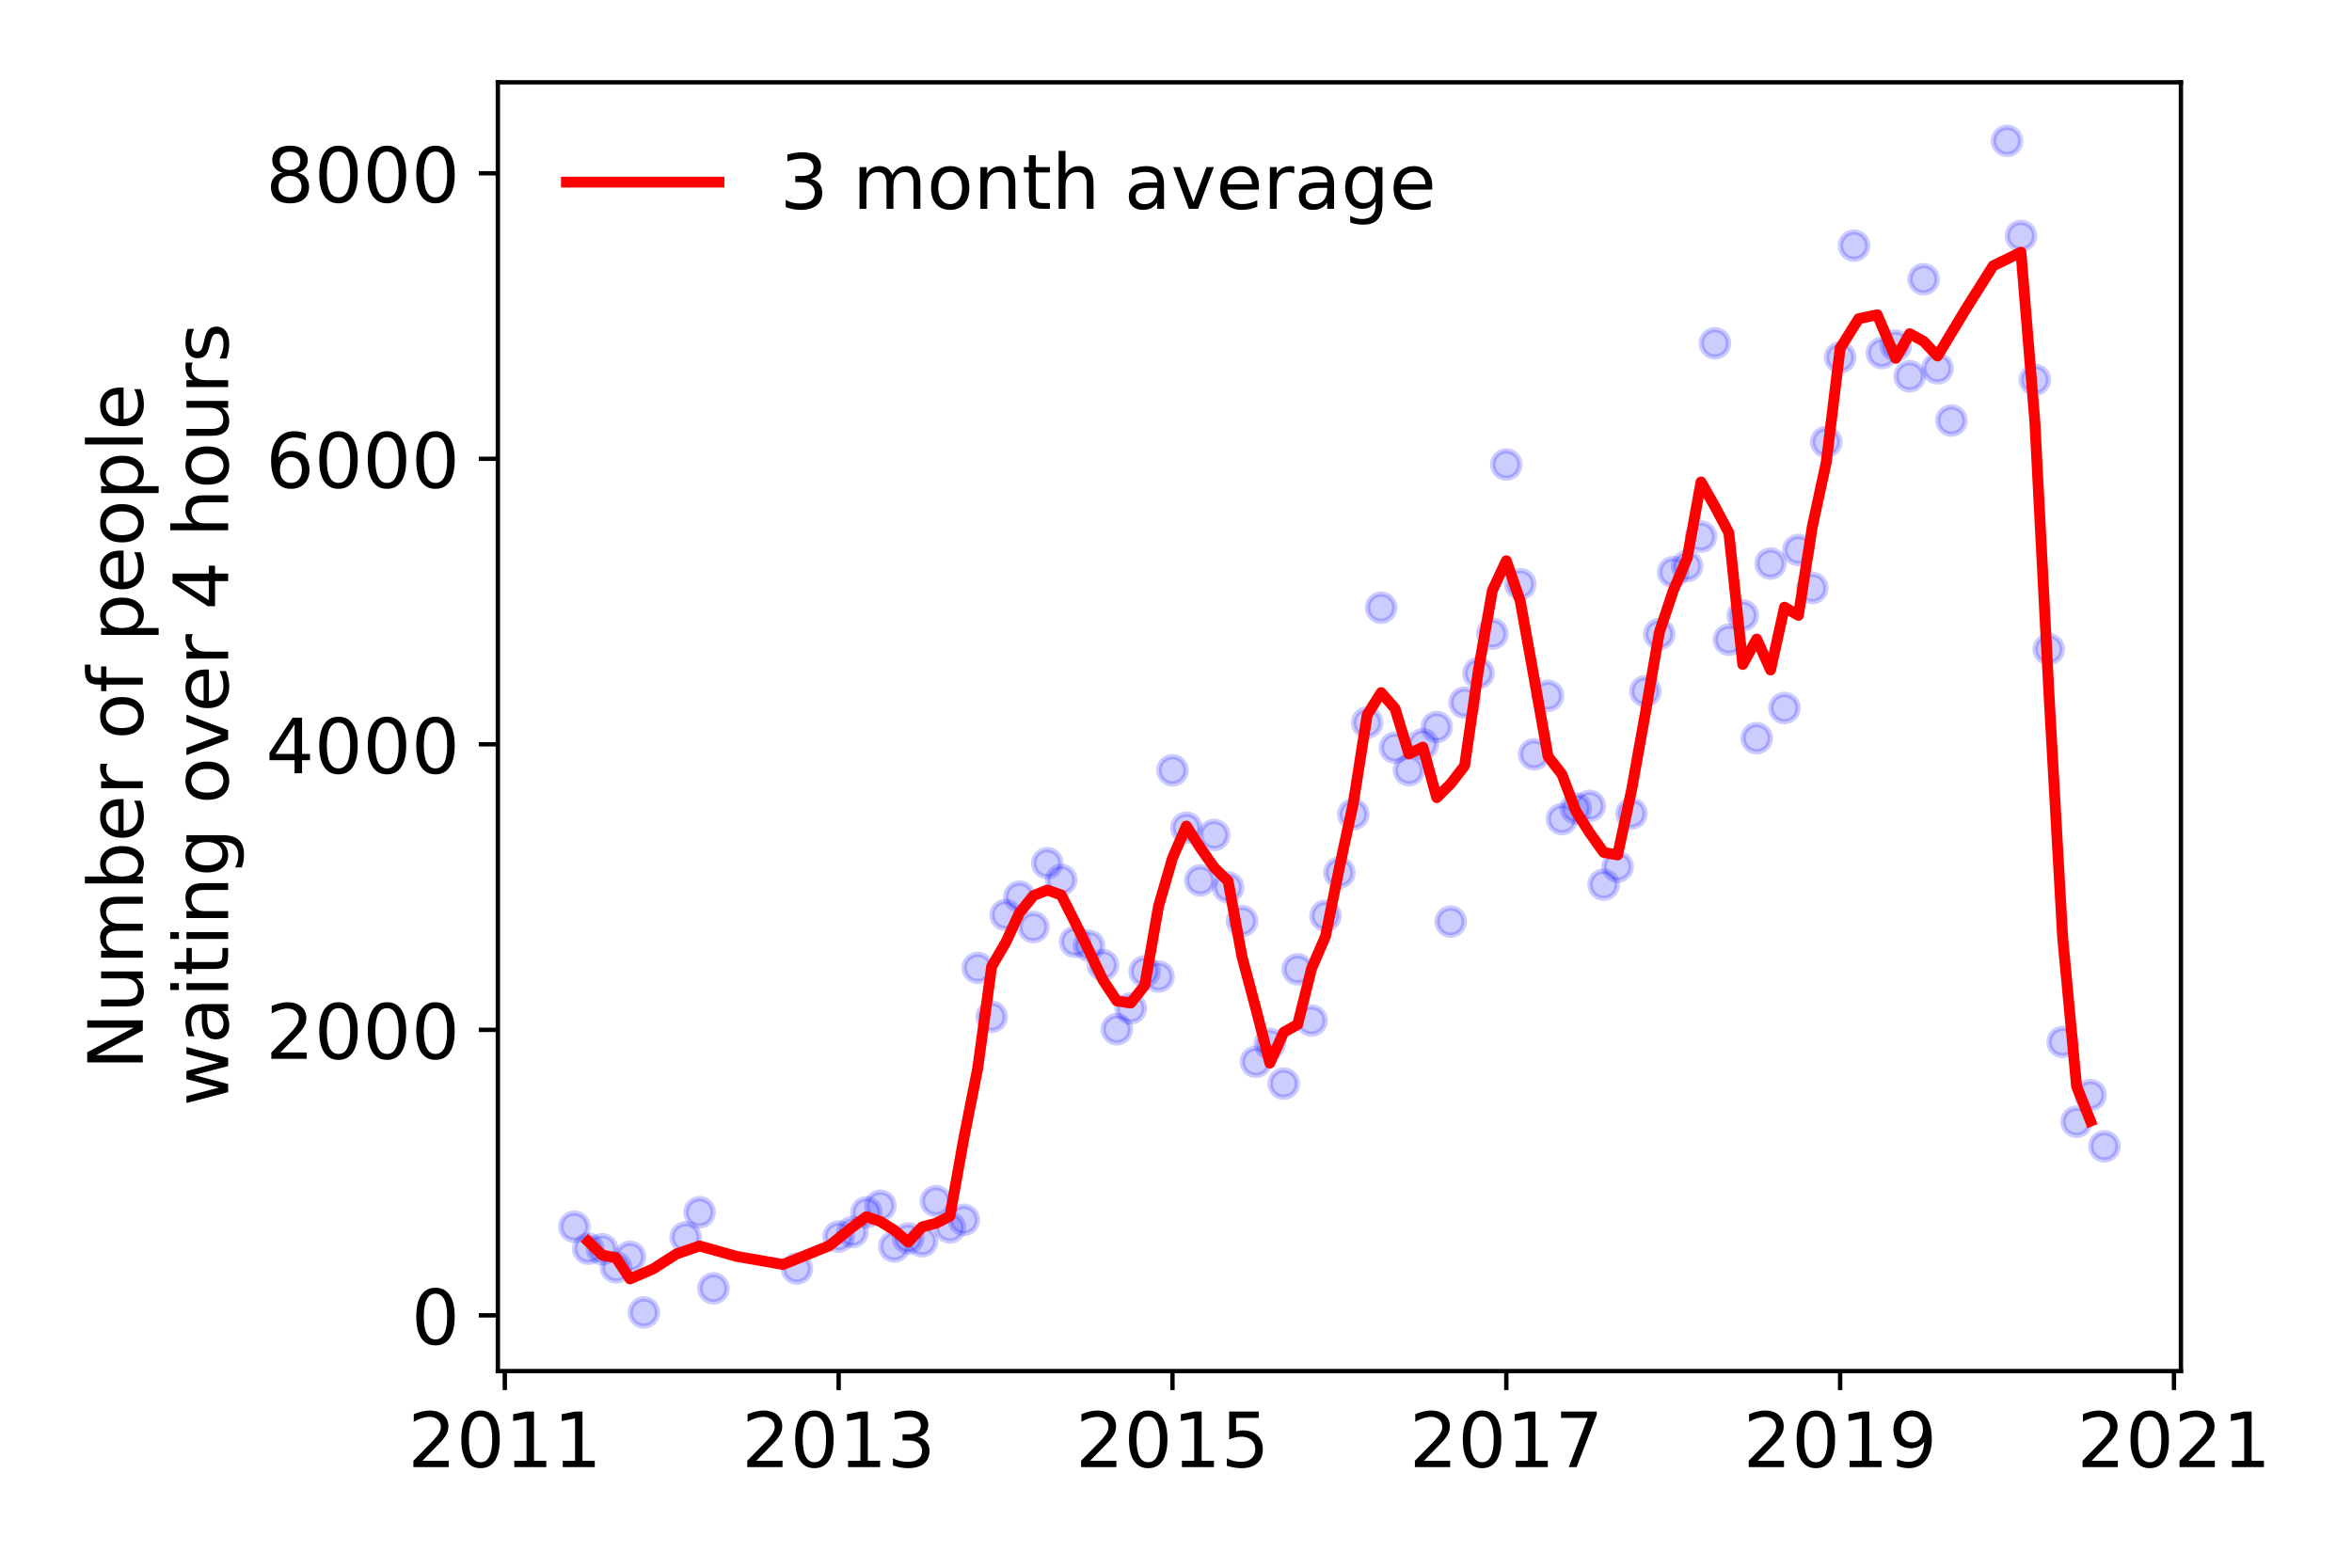 <?xml version="1.0" encoding="utf-8" standalone="no"?>
<!DOCTYPE svg PUBLIC "-//W3C//DTD SVG 1.1//EN"
  "http://www.w3.org/Graphics/SVG/1.1/DTD/svg11.dtd">
<!-- Created with matplotlib (https://matplotlib.org/) -->
<svg height="288pt" version="1.1" viewBox="0 0 432 288" width="432pt" xmlns="http://www.w3.org/2000/svg" xmlns:xlink="http://www.w3.org/1999/xlink">
 <defs>
  <style type="text/css">
*{stroke-linecap:butt;stroke-linejoin:round;}
  </style>
 </defs>
 <g id="figure_1">
  <g id="patch_1">
   <path d="M 0 288 
L 432 288 
L 432 0 
L 0 0 
z
" style="fill:#ffffff;"/>
  </g>
  <g id="axes_1">
   <g id="patch_2">
    <path d="M 91.445 251.88 
L 400.576 251.88 
L 400.576 15.12 
L 91.445 15.12 
z
" style="fill:#ffffff;"/>
   </g>
   <g id="matplotlib.axis_1">
    <g id="xtick_1">
     <g id="line2d_1">
      <defs>
       <path d="M 0 0 
L 0 3.5 
" id="me40cc1a66a" style="stroke:#000000;stroke-width:0.8;"/>
      </defs>
      <g>
       <use style="stroke:#000000;stroke-width:0.8;" x="92.722" xlink:href="#me40cc1a66a" y="251.88"/>
      </g>
     </g>
     <g id="text_1">
      <!-- 2011 -->
      <defs>
       <path d="M 19.188 8.297 
L 53.609 8.297 
L 53.609 0 
L 7.328 0 
L 7.328 8.297 
Q 12.938 14.109 22.625 23.891 
Q 32.328 33.688 34.812 36.531 
Q 39.547 41.844 41.422 45.531 
Q 43.312 49.219 43.312 52.781 
Q 43.312 58.594 39.234 62.25 
Q 35.156 65.922 28.609 65.922 
Q 23.969 65.922 18.812 64.312 
Q 13.672 62.703 7.812 59.422 
L 7.812 69.391 
Q 13.766 71.781 18.938 73 
Q 24.125 74.219 28.422 74.219 
Q 39.75 74.219 46.484 68.547 
Q 53.219 62.891 53.219 53.422 
Q 53.219 48.922 51.531 44.891 
Q 49.859 40.875 45.406 35.406 
Q 44.188 33.984 37.641 27.219 
Q 31.109 20.453 19.188 8.297 
z
" id="DejaVuSans-50"/>
       <path d="M 31.781 66.406 
Q 24.172 66.406 20.328 58.906 
Q 16.5 51.422 16.5 36.375 
Q 16.5 21.391 20.328 13.891 
Q 24.172 6.391 31.781 6.391 
Q 39.453 6.391 43.281 13.891 
Q 47.125 21.391 47.125 36.375 
Q 47.125 51.422 43.281 58.906 
Q 39.453 66.406 31.781 66.406 
z
M 31.781 74.219 
Q 44.047 74.219 50.516 64.516 
Q 56.984 54.828 56.984 36.375 
Q 56.984 17.969 50.516 8.266 
Q 44.047 -1.422 31.781 -1.422 
Q 19.531 -1.422 13.062 8.266 
Q 6.594 17.969 6.594 36.375 
Q 6.594 54.828 13.062 64.516 
Q 19.531 74.219 31.781 74.219 
z
" id="DejaVuSans-48"/>
       <path d="M 12.406 8.297 
L 28.516 8.297 
L 28.516 63.922 
L 10.984 60.406 
L 10.984 69.391 
L 28.422 72.906 
L 38.281 72.906 
L 38.281 8.297 
L 54.391 8.297 
L 54.391 0 
L 12.406 0 
z
" id="DejaVuSans-49"/>
      </defs>
      <g transform="translate(74.907 269.518)scale(0.14 -0.14)">
       <use xlink:href="#DejaVuSans-50"/>
       <use x="63.623" xlink:href="#DejaVuSans-48"/>
       <use x="127.246" xlink:href="#DejaVuSans-49"/>
       <use x="190.869" xlink:href="#DejaVuSans-49"/>
      </g>
     </g>
    </g>
    <g id="xtick_2">
     <g id="line2d_2">
      <g>
       <use style="stroke:#000000;stroke-width:0.8;" x="154.038" xlink:href="#me40cc1a66a" y="251.88"/>
      </g>
     </g>
     <g id="text_2">
      <!-- 2013 -->
      <defs>
       <path d="M 40.578 39.312 
Q 47.656 37.797 51.625 33 
Q 55.609 28.219 55.609 21.188 
Q 55.609 10.406 48.188 4.484 
Q 40.766 -1.422 27.094 -1.422 
Q 22.516 -1.422 17.656 -0.516 
Q 12.797 0.391 7.625 2.203 
L 7.625 11.719 
Q 11.719 9.328 16.594 8.109 
Q 21.484 6.891 26.812 6.891 
Q 36.078 6.891 40.938 10.547 
Q 45.797 14.203 45.797 21.188 
Q 45.797 27.641 41.281 31.266 
Q 36.766 34.906 28.719 34.906 
L 20.219 34.906 
L 20.219 43.016 
L 29.109 43.016 
Q 36.375 43.016 40.234 45.922 
Q 44.094 48.828 44.094 54.297 
Q 44.094 59.906 40.109 62.906 
Q 36.141 65.922 28.719 65.922 
Q 24.656 65.922 20.016 65.031 
Q 15.375 64.156 9.812 62.312 
L 9.812 71.094 
Q 15.438 72.656 20.344 73.438 
Q 25.25 74.219 29.594 74.219 
Q 40.828 74.219 47.359 69.109 
Q 53.906 64.016 53.906 55.328 
Q 53.906 49.266 50.438 45.094 
Q 46.969 40.922 40.578 39.312 
z
" id="DejaVuSans-51"/>
      </defs>
      <g transform="translate(136.223 269.518)scale(0.14 -0.14)">
       <use xlink:href="#DejaVuSans-50"/>
       <use x="63.623" xlink:href="#DejaVuSans-48"/>
       <use x="127.246" xlink:href="#DejaVuSans-49"/>
       <use x="190.869" xlink:href="#DejaVuSans-51"/>
      </g>
     </g>
    </g>
    <g id="xtick_3">
     <g id="line2d_3">
      <g>
       <use style="stroke:#000000;stroke-width:0.8;" x="215.353" xlink:href="#me40cc1a66a" y="251.88"/>
      </g>
     </g>
     <g id="text_3">
      <!-- 2015 -->
      <defs>
       <path d="M 10.797 72.906 
L 49.516 72.906 
L 49.516 64.594 
L 19.828 64.594 
L 19.828 46.734 
Q 21.969 47.469 24.109 47.828 
Q 26.266 48.188 28.422 48.188 
Q 40.625 48.188 47.75 41.5 
Q 54.891 34.812 54.891 23.391 
Q 54.891 11.625 47.562 5.094 
Q 40.234 -1.422 26.906 -1.422 
Q 22.312 -1.422 17.547 -0.641 
Q 12.797 0.141 7.719 1.703 
L 7.719 11.625 
Q 12.109 9.234 16.797 8.062 
Q 21.484 6.891 26.703 6.891 
Q 35.156 6.891 40.078 11.328 
Q 45.016 15.766 45.016 23.391 
Q 45.016 31 40.078 35.438 
Q 35.156 39.891 26.703 39.891 
Q 22.75 39.891 18.812 39.016 
Q 14.891 38.141 10.797 36.281 
z
" id="DejaVuSans-53"/>
      </defs>
      <g transform="translate(197.538 269.518)scale(0.14 -0.14)">
       <use xlink:href="#DejaVuSans-50"/>
       <use x="63.623" xlink:href="#DejaVuSans-48"/>
       <use x="127.246" xlink:href="#DejaVuSans-49"/>
       <use x="190.869" xlink:href="#DejaVuSans-53"/>
      </g>
     </g>
    </g>
    <g id="xtick_4">
     <g id="line2d_4">
      <g>
       <use style="stroke:#000000;stroke-width:0.8;" x="276.668" xlink:href="#me40cc1a66a" y="251.88"/>
      </g>
     </g>
     <g id="text_4">
      <!-- 2017 -->
      <defs>
       <path d="M 8.203 72.906 
L 55.078 72.906 
L 55.078 68.703 
L 28.609 0 
L 18.312 0 
L 43.219 64.594 
L 8.203 64.594 
z
" id="DejaVuSans-55"/>
      </defs>
      <g transform="translate(258.853 269.518)scale(0.14 -0.14)">
       <use xlink:href="#DejaVuSans-50"/>
       <use x="63.623" xlink:href="#DejaVuSans-48"/>
       <use x="127.246" xlink:href="#DejaVuSans-49"/>
       <use x="190.869" xlink:href="#DejaVuSans-55"/>
      </g>
     </g>
    </g>
    <g id="xtick_5">
     <g id="line2d_5">
      <g>
       <use style="stroke:#000000;stroke-width:0.8;" x="337.983" xlink:href="#me40cc1a66a" y="251.88"/>
      </g>
     </g>
     <g id="text_5">
      <!-- 2019 -->
      <defs>
       <path d="M 10.984 1.516 
L 10.984 10.5 
Q 14.703 8.734 18.5 7.812 
Q 22.312 6.891 25.984 6.891 
Q 35.75 6.891 40.891 13.453 
Q 46.047 20.016 46.781 33.406 
Q 43.953 29.203 39.594 26.953 
Q 35.25 24.703 29.984 24.703 
Q 19.047 24.703 12.672 31.312 
Q 6.297 37.938 6.297 49.422 
Q 6.297 60.641 12.938 67.422 
Q 19.578 74.219 30.609 74.219 
Q 43.266 74.219 49.922 64.516 
Q 56.594 54.828 56.594 36.375 
Q 56.594 19.141 48.406 8.859 
Q 40.234 -1.422 26.422 -1.422 
Q 22.703 -1.422 18.891 -0.688 
Q 15.094 0.047 10.984 1.516 
z
M 30.609 32.422 
Q 37.25 32.422 41.125 36.953 
Q 45.016 41.5 45.016 49.422 
Q 45.016 57.281 41.125 61.844 
Q 37.25 66.406 30.609 66.406 
Q 23.969 66.406 20.094 61.844 
Q 16.219 57.281 16.219 49.422 
Q 16.219 41.5 20.094 36.953 
Q 23.969 32.422 30.609 32.422 
z
" id="DejaVuSans-57"/>
      </defs>
      <g transform="translate(320.168 269.518)scale(0.14 -0.14)">
       <use xlink:href="#DejaVuSans-50"/>
       <use x="63.623" xlink:href="#DejaVuSans-48"/>
       <use x="127.246" xlink:href="#DejaVuSans-49"/>
       <use x="190.869" xlink:href="#DejaVuSans-57"/>
      </g>
     </g>
    </g>
    <g id="xtick_6">
     <g id="line2d_6">
      <g>
       <use style="stroke:#000000;stroke-width:0.8;" x="399.299" xlink:href="#me40cc1a66a" y="251.88"/>
      </g>
     </g>
     <g id="text_6">
      <!-- 2021 -->
      <g transform="translate(381.484 269.518)scale(0.14 -0.14)">
       <use xlink:href="#DejaVuSans-50"/>
       <use x="63.623" xlink:href="#DejaVuSans-48"/>
       <use x="127.246" xlink:href="#DejaVuSans-50"/>
       <use x="190.869" xlink:href="#DejaVuSans-49"/>
      </g>
     </g>
    </g>
   </g>
   <g id="matplotlib.axis_2">
    <g id="ytick_1">
     <g id="line2d_7">
      <defs>
       <path d="M 0 0 
L -3.5 0 
" id="m31fd841975" style="stroke:#000000;stroke-width:0.8;"/>
      </defs>
      <g>
       <use style="stroke:#000000;stroke-width:0.8;" x="91.445" xlink:href="#m31fd841975" y="241.643"/>
      </g>
     </g>
     <g id="text_7">
      <!-- 0 -->
      <g transform="translate(75.537 246.962)scale(0.14 -0.14)">
       <use xlink:href="#DejaVuSans-48"/>
      </g>
     </g>
    </g>
    <g id="ytick_2">
     <g id="line2d_8">
      <g>
       <use style="stroke:#000000;stroke-width:0.8;" x="91.445" xlink:href="#m31fd841975" y="189.191"/>
      </g>
     </g>
     <g id="text_8">
      <!-- 2000 -->
      <g transform="translate(48.815 194.51)scale(0.14 -0.14)">
       <use xlink:href="#DejaVuSans-50"/>
       <use x="63.623" xlink:href="#DejaVuSans-48"/>
       <use x="127.246" xlink:href="#DejaVuSans-48"/>
       <use x="190.869" xlink:href="#DejaVuSans-48"/>
      </g>
     </g>
    </g>
    <g id="ytick_3">
     <g id="line2d_9">
      <g>
       <use style="stroke:#000000;stroke-width:0.8;" x="91.445" xlink:href="#m31fd841975" y="136.739"/>
      </g>
     </g>
     <g id="text_9">
      <!-- 4000 -->
      <defs>
       <path d="M 37.797 64.312 
L 12.891 25.391 
L 37.797 25.391 
z
M 35.203 72.906 
L 47.609 72.906 
L 47.609 25.391 
L 58.016 25.391 
L 58.016 17.188 
L 47.609 17.188 
L 47.609 0 
L 37.797 0 
L 37.797 17.188 
L 4.891 17.188 
L 4.891 26.703 
z
" id="DejaVuSans-52"/>
      </defs>
      <g transform="translate(48.815 142.058)scale(0.14 -0.14)">
       <use xlink:href="#DejaVuSans-52"/>
       <use x="63.623" xlink:href="#DejaVuSans-48"/>
       <use x="127.246" xlink:href="#DejaVuSans-48"/>
       <use x="190.869" xlink:href="#DejaVuSans-48"/>
      </g>
     </g>
    </g>
    <g id="ytick_4">
     <g id="line2d_10">
      <g>
       <use style="stroke:#000000;stroke-width:0.8;" x="91.445" xlink:href="#m31fd841975" y="84.287"/>
      </g>
     </g>
     <g id="text_10">
      <!-- 6000 -->
      <defs>
       <path d="M 33.016 40.375 
Q 26.375 40.375 22.484 35.828 
Q 18.609 31.297 18.609 23.391 
Q 18.609 15.531 22.484 10.953 
Q 26.375 6.391 33.016 6.391 
Q 39.656 6.391 43.531 10.953 
Q 47.406 15.531 47.406 23.391 
Q 47.406 31.297 43.531 35.828 
Q 39.656 40.375 33.016 40.375 
z
M 52.594 71.297 
L 52.594 62.312 
Q 48.875 64.062 45.094 64.984 
Q 41.312 65.922 37.594 65.922 
Q 27.828 65.922 22.672 59.328 
Q 17.531 52.734 16.797 39.406 
Q 19.672 43.656 24.016 45.922 
Q 28.375 48.188 33.594 48.188 
Q 44.578 48.188 50.953 41.516 
Q 57.328 34.859 57.328 23.391 
Q 57.328 12.156 50.688 5.359 
Q 44.047 -1.422 33.016 -1.422 
Q 20.359 -1.422 13.672 8.266 
Q 6.984 17.969 6.984 36.375 
Q 6.984 53.656 15.188 63.938 
Q 23.391 74.219 37.203 74.219 
Q 40.922 74.219 44.703 73.484 
Q 48.484 72.75 52.594 71.297 
z
" id="DejaVuSans-54"/>
      </defs>
      <g transform="translate(48.815 89.606)scale(0.14 -0.14)">
       <use xlink:href="#DejaVuSans-54"/>
       <use x="63.623" xlink:href="#DejaVuSans-48"/>
       <use x="127.246" xlink:href="#DejaVuSans-48"/>
       <use x="190.869" xlink:href="#DejaVuSans-48"/>
      </g>
     </g>
    </g>
    <g id="ytick_5">
     <g id="line2d_11">
      <g>
       <use style="stroke:#000000;stroke-width:0.8;" x="91.445" xlink:href="#m31fd841975" y="31.835"/>
      </g>
     </g>
     <g id="text_11">
      <!-- 8000 -->
      <defs>
       <path d="M 31.781 34.625 
Q 24.75 34.625 20.719 30.859 
Q 16.703 27.094 16.703 20.516 
Q 16.703 13.922 20.719 10.156 
Q 24.75 6.391 31.781 6.391 
Q 38.812 6.391 42.859 10.172 
Q 46.922 13.969 46.922 20.516 
Q 46.922 27.094 42.891 30.859 
Q 38.875 34.625 31.781 34.625 
z
M 21.922 38.812 
Q 15.578 40.375 12.031 44.719 
Q 8.5 49.078 8.5 55.328 
Q 8.5 64.062 14.719 69.141 
Q 20.953 74.219 31.781 74.219 
Q 42.672 74.219 48.875 69.141 
Q 55.078 64.062 55.078 55.328 
Q 55.078 49.078 51.531 44.719 
Q 48 40.375 41.703 38.812 
Q 48.828 37.156 52.797 32.312 
Q 56.781 27.484 56.781 20.516 
Q 56.781 9.906 50.312 4.234 
Q 43.844 -1.422 31.781 -1.422 
Q 19.734 -1.422 13.25 4.234 
Q 6.781 9.906 6.781 20.516 
Q 6.781 27.484 10.781 32.312 
Q 14.797 37.156 21.922 38.812 
z
M 18.312 54.391 
Q 18.312 48.734 21.844 45.562 
Q 25.391 42.391 31.781 42.391 
Q 38.141 42.391 41.719 45.562 
Q 45.312 48.734 45.312 54.391 
Q 45.312 60.062 41.719 63.234 
Q 38.141 66.406 31.781 66.406 
Q 25.391 66.406 21.844 63.234 
Q 18.312 60.062 18.312 54.391 
z
" id="DejaVuSans-56"/>
      </defs>
      <g transform="translate(48.815 37.154)scale(0.14 -0.14)">
       <use xlink:href="#DejaVuSans-56"/>
       <use x="63.623" xlink:href="#DejaVuSans-48"/>
       <use x="127.246" xlink:href="#DejaVuSans-48"/>
       <use x="190.869" xlink:href="#DejaVuSans-48"/>
      </g>
     </g>
    </g>
    <g id="text_12">
     <!-- Number of people -->
     <defs>
      <path d="M 9.812 72.906 
L 23.094 72.906 
L 55.422 11.922 
L 55.422 72.906 
L 64.984 72.906 
L 64.984 0 
L 51.703 0 
L 19.391 60.984 
L 19.391 0 
L 9.812 0 
z
" id="DejaVuSans-78"/>
      <path d="M 8.5 21.578 
L 8.5 54.688 
L 17.484 54.688 
L 17.484 21.922 
Q 17.484 14.156 20.5 10.266 
Q 23.531 6.391 29.594 6.391 
Q 36.859 6.391 41.078 11.031 
Q 45.312 15.672 45.312 23.688 
L 45.312 54.688 
L 54.297 54.688 
L 54.297 0 
L 45.312 0 
L 45.312 8.406 
Q 42.047 3.422 37.719 1 
Q 33.406 -1.422 27.688 -1.422 
Q 18.266 -1.422 13.375 4.438 
Q 8.5 10.297 8.5 21.578 
z
M 31.109 56 
z
" id="DejaVuSans-117"/>
      <path d="M 52 44.188 
Q 55.375 50.25 60.062 53.125 
Q 64.75 56 71.094 56 
Q 79.641 56 84.281 50.016 
Q 88.922 44.047 88.922 33.016 
L 88.922 0 
L 79.891 0 
L 79.891 32.719 
Q 79.891 40.578 77.094 44.375 
Q 74.312 48.188 68.609 48.188 
Q 61.625 48.188 57.562 43.547 
Q 53.516 38.922 53.516 30.906 
L 53.516 0 
L 44.484 0 
L 44.484 32.719 
Q 44.484 40.625 41.703 44.406 
Q 38.922 48.188 33.109 48.188 
Q 26.219 48.188 22.156 43.531 
Q 18.109 38.875 18.109 30.906 
L 18.109 0 
L 9.078 0 
L 9.078 54.688 
L 18.109 54.688 
L 18.109 46.188 
Q 21.188 51.219 25.484 53.609 
Q 29.781 56 35.688 56 
Q 41.656 56 45.828 52.969 
Q 50 49.953 52 44.188 
z
" id="DejaVuSans-109"/>
      <path d="M 48.688 27.297 
Q 48.688 37.203 44.609 42.844 
Q 40.531 48.484 33.406 48.484 
Q 26.266 48.484 22.188 42.844 
Q 18.109 37.203 18.109 27.297 
Q 18.109 17.391 22.188 11.75 
Q 26.266 6.109 33.406 6.109 
Q 40.531 6.109 44.609 11.75 
Q 48.688 17.391 48.688 27.297 
z
M 18.109 46.391 
Q 20.953 51.266 25.266 53.625 
Q 29.594 56 35.594 56 
Q 45.562 56 51.781 48.094 
Q 58.016 40.188 58.016 27.297 
Q 58.016 14.406 51.781 6.484 
Q 45.562 -1.422 35.594 -1.422 
Q 29.594 -1.422 25.266 0.953 
Q 20.953 3.328 18.109 8.203 
L 18.109 0 
L 9.078 0 
L 9.078 75.984 
L 18.109 75.984 
z
" id="DejaVuSans-98"/>
      <path d="M 56.203 29.594 
L 56.203 25.203 
L 14.891 25.203 
Q 15.484 15.922 20.484 11.062 
Q 25.484 6.203 34.422 6.203 
Q 39.594 6.203 44.453 7.469 
Q 49.312 8.734 54.109 11.281 
L 54.109 2.781 
Q 49.266 0.734 44.188 -0.344 
Q 39.109 -1.422 33.891 -1.422 
Q 20.797 -1.422 13.156 6.188 
Q 5.516 13.812 5.516 26.812 
Q 5.516 40.234 12.766 48.109 
Q 20.016 56 32.328 56 
Q 43.359 56 49.781 48.891 
Q 56.203 41.797 56.203 29.594 
z
M 47.219 32.234 
Q 47.125 39.594 43.094 43.984 
Q 39.062 48.391 32.422 48.391 
Q 24.906 48.391 20.391 44.141 
Q 15.875 39.891 15.188 32.172 
z
" id="DejaVuSans-101"/>
      <path d="M 41.109 46.297 
Q 39.594 47.172 37.812 47.578 
Q 36.031 48 33.891 48 
Q 26.266 48 22.188 43.047 
Q 18.109 38.094 18.109 28.812 
L 18.109 0 
L 9.078 0 
L 9.078 54.688 
L 18.109 54.688 
L 18.109 46.188 
Q 20.953 51.172 25.484 53.578 
Q 30.031 56 36.531 56 
Q 37.453 56 38.578 55.875 
Q 39.703 55.766 41.062 55.516 
z
" id="DejaVuSans-114"/>
      <path id="DejaVuSans-32"/>
      <path d="M 30.609 48.391 
Q 23.391 48.391 19.188 42.75 
Q 14.984 37.109 14.984 27.297 
Q 14.984 17.484 19.156 11.844 
Q 23.344 6.203 30.609 6.203 
Q 37.797 6.203 41.984 11.859 
Q 46.188 17.531 46.188 27.297 
Q 46.188 37.016 41.984 42.703 
Q 37.797 48.391 30.609 48.391 
z
M 30.609 56 
Q 42.328 56 49.016 48.375 
Q 55.719 40.766 55.719 27.297 
Q 55.719 13.875 49.016 6.219 
Q 42.328 -1.422 30.609 -1.422 
Q 18.844 -1.422 12.172 6.219 
Q 5.516 13.875 5.516 27.297 
Q 5.516 40.766 12.172 48.375 
Q 18.844 56 30.609 56 
z
" id="DejaVuSans-111"/>
      <path d="M 37.109 75.984 
L 37.109 68.5 
L 28.516 68.5 
Q 23.688 68.5 21.797 66.547 
Q 19.922 64.594 19.922 59.516 
L 19.922 54.688 
L 34.719 54.688 
L 34.719 47.703 
L 19.922 47.703 
L 19.922 0 
L 10.891 0 
L 10.891 47.703 
L 2.297 47.703 
L 2.297 54.688 
L 10.891 54.688 
L 10.891 58.5 
Q 10.891 67.625 15.141 71.797 
Q 19.391 75.984 28.609 75.984 
z
" id="DejaVuSans-102"/>
      <path d="M 18.109 8.203 
L 18.109 -20.797 
L 9.078 -20.797 
L 9.078 54.688 
L 18.109 54.688 
L 18.109 46.391 
Q 20.953 51.266 25.266 53.625 
Q 29.594 56 35.594 56 
Q 45.562 56 51.781 48.094 
Q 58.016 40.188 58.016 27.297 
Q 58.016 14.406 51.781 6.484 
Q 45.562 -1.422 35.594 -1.422 
Q 29.594 -1.422 25.266 0.953 
Q 20.953 3.328 18.109 8.203 
z
M 48.688 27.297 
Q 48.688 37.203 44.609 42.844 
Q 40.531 48.484 33.406 48.484 
Q 26.266 48.484 22.188 42.844 
Q 18.109 37.203 18.109 27.297 
Q 18.109 17.391 22.188 11.75 
Q 26.266 6.109 33.406 6.109 
Q 40.531 6.109 44.609 11.75 
Q 48.688 17.391 48.688 27.297 
z
" id="DejaVuSans-112"/>
      <path d="M 9.422 75.984 
L 18.406 75.984 
L 18.406 0 
L 9.422 0 
z
" id="DejaVuSans-108"/>
     </defs>
     <g transform="translate(26.227 196.547)rotate(-90)scale(0.14 -0.14)">
      <use xlink:href="#DejaVuSans-78"/>
      <use x="74.805" xlink:href="#DejaVuSans-117"/>
      <use x="138.184" xlink:href="#DejaVuSans-109"/>
      <use x="235.596" xlink:href="#DejaVuSans-98"/>
      <use x="299.072" xlink:href="#DejaVuSans-101"/>
      <use x="360.596" xlink:href="#DejaVuSans-114"/>
      <use x="401.709" xlink:href="#DejaVuSans-32"/>
      <use x="433.496" xlink:href="#DejaVuSans-111"/>
      <use x="494.678" xlink:href="#DejaVuSans-102"/>
      <use x="529.883" xlink:href="#DejaVuSans-32"/>
      <use x="561.67" xlink:href="#DejaVuSans-112"/>
      <use x="625.146" xlink:href="#DejaVuSans-101"/>
      <use x="686.67" xlink:href="#DejaVuSans-111"/>
      <use x="747.852" xlink:href="#DejaVuSans-112"/>
      <use x="811.328" xlink:href="#DejaVuSans-108"/>
      <use x="839.111" xlink:href="#DejaVuSans-101"/>
     </g>
     <!--  waiting over 4 hours -->
     <defs>
      <path d="M 4.203 54.688 
L 13.188 54.688 
L 24.422 12.016 
L 35.594 54.688 
L 46.188 54.688 
L 57.422 12.016 
L 68.609 54.688 
L 77.594 54.688 
L 63.281 0 
L 52.688 0 
L 40.922 44.828 
L 29.109 0 
L 18.5 0 
z
" id="DejaVuSans-119"/>
      <path d="M 34.281 27.484 
Q 23.391 27.484 19.188 25 
Q 14.984 22.516 14.984 16.5 
Q 14.984 11.719 18.141 8.906 
Q 21.297 6.109 26.703 6.109 
Q 34.188 6.109 38.703 11.406 
Q 43.219 16.703 43.219 25.484 
L 43.219 27.484 
z
M 52.203 31.203 
L 52.203 0 
L 43.219 0 
L 43.219 8.297 
Q 40.141 3.328 35.547 0.953 
Q 30.953 -1.422 24.312 -1.422 
Q 15.922 -1.422 10.953 3.297 
Q 6 8.016 6 15.922 
Q 6 25.141 12.172 29.828 
Q 18.359 34.516 30.609 34.516 
L 43.219 34.516 
L 43.219 35.406 
Q 43.219 41.609 39.141 45 
Q 35.062 48.391 27.688 48.391 
Q 23 48.391 18.547 47.266 
Q 14.109 46.141 10.016 43.891 
L 10.016 52.203 
Q 14.938 54.109 19.578 55.047 
Q 24.219 56 28.609 56 
Q 40.484 56 46.344 49.844 
Q 52.203 43.703 52.203 31.203 
z
" id="DejaVuSans-97"/>
      <path d="M 9.422 54.688 
L 18.406 54.688 
L 18.406 0 
L 9.422 0 
z
M 9.422 75.984 
L 18.406 75.984 
L 18.406 64.594 
L 9.422 64.594 
z
" id="DejaVuSans-105"/>
      <path d="M 18.312 70.219 
L 18.312 54.688 
L 36.812 54.688 
L 36.812 47.703 
L 18.312 47.703 
L 18.312 18.016 
Q 18.312 11.328 20.141 9.422 
Q 21.969 7.516 27.594 7.516 
L 36.812 7.516 
L 36.812 0 
L 27.594 0 
Q 17.188 0 13.234 3.875 
Q 9.281 7.766 9.281 18.016 
L 9.281 47.703 
L 2.688 47.703 
L 2.688 54.688 
L 9.281 54.688 
L 9.281 70.219 
z
" id="DejaVuSans-116"/>
      <path d="M 54.891 33.016 
L 54.891 0 
L 45.906 0 
L 45.906 32.719 
Q 45.906 40.484 42.875 44.328 
Q 39.844 48.188 33.797 48.188 
Q 26.516 48.188 22.312 43.547 
Q 18.109 38.922 18.109 30.906 
L 18.109 0 
L 9.078 0 
L 9.078 54.688 
L 18.109 54.688 
L 18.109 46.188 
Q 21.344 51.125 25.703 53.562 
Q 30.078 56 35.797 56 
Q 45.219 56 50.047 50.172 
Q 54.891 44.344 54.891 33.016 
z
" id="DejaVuSans-110"/>
      <path d="M 45.406 27.984 
Q 45.406 37.75 41.375 43.109 
Q 37.359 48.484 30.078 48.484 
Q 22.859 48.484 18.828 43.109 
Q 14.797 37.75 14.797 27.984 
Q 14.797 18.266 18.828 12.891 
Q 22.859 7.516 30.078 7.516 
Q 37.359 7.516 41.375 12.891 
Q 45.406 18.266 45.406 27.984 
z
M 54.391 6.781 
Q 54.391 -7.172 48.188 -13.984 
Q 42 -20.797 29.203 -20.797 
Q 24.469 -20.797 20.266 -20.094 
Q 16.062 -19.391 12.109 -17.922 
L 12.109 -9.188 
Q 16.062 -11.328 19.922 -12.344 
Q 23.781 -13.375 27.781 -13.375 
Q 36.625 -13.375 41.016 -8.766 
Q 45.406 -4.156 45.406 5.172 
L 45.406 9.625 
Q 42.625 4.781 38.281 2.391 
Q 33.938 0 27.875 0 
Q 17.828 0 11.672 7.656 
Q 5.516 15.328 5.516 27.984 
Q 5.516 40.672 11.672 48.328 
Q 17.828 56 27.875 56 
Q 33.938 56 38.281 53.609 
Q 42.625 51.219 45.406 46.391 
L 45.406 54.688 
L 54.391 54.688 
z
" id="DejaVuSans-103"/>
      <path d="M 2.984 54.688 
L 12.5 54.688 
L 29.594 8.797 
L 46.688 54.688 
L 56.203 54.688 
L 35.688 0 
L 23.484 0 
z
" id="DejaVuSans-118"/>
      <path d="M 54.891 33.016 
L 54.891 0 
L 45.906 0 
L 45.906 32.719 
Q 45.906 40.484 42.875 44.328 
Q 39.844 48.188 33.797 48.188 
Q 26.516 48.188 22.312 43.547 
Q 18.109 38.922 18.109 30.906 
L 18.109 0 
L 9.078 0 
L 9.078 75.984 
L 18.109 75.984 
L 18.109 46.188 
Q 21.344 51.125 25.703 53.562 
Q 30.078 56 35.797 56 
Q 45.219 56 50.047 50.172 
Q 54.891 44.344 54.891 33.016 
z
" id="DejaVuSans-104"/>
      <path d="M 44.281 53.078 
L 44.281 44.578 
Q 40.484 46.531 36.375 47.5 
Q 32.281 48.484 27.875 48.484 
Q 21.188 48.484 17.844 46.438 
Q 14.5 44.391 14.5 40.281 
Q 14.5 37.156 16.891 35.375 
Q 19.281 33.594 26.516 31.984 
L 29.594 31.297 
Q 39.156 29.25 43.188 25.516 
Q 47.219 21.781 47.219 15.094 
Q 47.219 7.469 41.188 3.016 
Q 35.156 -1.422 24.609 -1.422 
Q 20.219 -1.422 15.453 -0.562 
Q 10.688 0.297 5.422 2 
L 5.422 11.281 
Q 10.406 8.688 15.234 7.391 
Q 20.062 6.109 24.812 6.109 
Q 31.156 6.109 34.562 8.281 
Q 37.984 10.453 37.984 14.406 
Q 37.984 18.062 35.516 20.016 
Q 33.062 21.969 24.703 23.781 
L 21.578 24.516 
Q 13.234 26.266 9.516 29.906 
Q 5.812 33.547 5.812 39.891 
Q 5.812 47.609 11.281 51.797 
Q 16.75 56 26.812 56 
Q 31.781 56 36.172 55.266 
Q 40.578 54.547 44.281 53.078 
z
" id="DejaVuSans-115"/>
     </defs>
     <g transform="translate(41.903 207.672)rotate(-90)scale(0.14 -0.14)">
      <use xlink:href="#DejaVuSans-32"/>
      <use x="31.787" xlink:href="#DejaVuSans-119"/>
      <use x="113.574" xlink:href="#DejaVuSans-97"/>
      <use x="174.854" xlink:href="#DejaVuSans-105"/>
      <use x="202.637" xlink:href="#DejaVuSans-116"/>
      <use x="241.846" xlink:href="#DejaVuSans-105"/>
      <use x="269.629" xlink:href="#DejaVuSans-110"/>
      <use x="333.008" xlink:href="#DejaVuSans-103"/>
      <use x="396.484" xlink:href="#DejaVuSans-32"/>
      <use x="428.271" xlink:href="#DejaVuSans-111"/>
      <use x="489.453" xlink:href="#DejaVuSans-118"/>
      <use x="548.633" xlink:href="#DejaVuSans-101"/>
      <use x="610.156" xlink:href="#DejaVuSans-114"/>
      <use x="651.27" xlink:href="#DejaVuSans-32"/>
      <use x="683.057" xlink:href="#DejaVuSans-52"/>
      <use x="746.68" xlink:href="#DejaVuSans-32"/>
      <use x="778.467" xlink:href="#DejaVuSans-104"/>
      <use x="841.846" xlink:href="#DejaVuSans-111"/>
      <use x="903.027" xlink:href="#DejaVuSans-117"/>
      <use x="966.406" xlink:href="#DejaVuSans-114"/>
      <use x="1007.52" xlink:href="#DejaVuSans-115"/>
     </g>
    </g>
   </g>
   <g id="line2d_12">
    <defs>
     <path d="M 0 2.5 
C 0.663 2.5 1.299 2.237 1.768 1.768 
C 2.237 1.299 2.5 0.663 2.5 0 
C 2.5 -0.663 2.237 -1.299 1.768 -1.768 
C 1.299 -2.237 0.663 -2.5 0 -2.5 
C -0.663 -2.5 -1.299 -2.237 -1.768 -1.768 
C -2.237 -1.299 -2.5 -0.663 -2.5 0 
C -2.5 0.663 -2.237 1.299 -1.768 1.768 
C -1.299 2.237 -0.663 2.5 0 2.5 
z
" id="md9d979458d" style="stroke:#0000ff;stroke-opacity:0.2;"/>
    </defs>
    <g clip-path="url(#pd31977fc76)">
     <use style="fill:#0000ff;fill-opacity:0.2;stroke:#0000ff;stroke-opacity:0.2;" x="386.525" xlink:href="#md9d979458d" y="210.591"/>
     <use style="fill:#0000ff;fill-opacity:0.2;stroke:#0000ff;stroke-opacity:0.2;" x="383.97" xlink:href="#md9d979458d" y="201.176"/>
     <use style="fill:#0000ff;fill-opacity:0.2;stroke:#0000ff;stroke-opacity:0.2;" x="381.415" xlink:href="#md9d979458d" y="206.08"/>
     <use style="fill:#0000ff;fill-opacity:0.2;stroke:#0000ff;stroke-opacity:0.2;" x="378.86" xlink:href="#md9d979458d" y="191.42"/>
     <use style="fill:#0000ff;fill-opacity:0.2;stroke:#0000ff;stroke-opacity:0.2;" x="376.305" xlink:href="#md9d979458d" y="119.272"/>
     <use style="fill:#0000ff;fill-opacity:0.2;stroke:#0000ff;stroke-opacity:0.2;" x="373.751" xlink:href="#md9d979458d" y="69.784"/>
     <use style="fill:#0000ff;fill-opacity:0.2;stroke:#0000ff;stroke-opacity:0.2;" x="371.196" xlink:href="#md9d979458d" y="43.348"/>
     <use style="fill:#0000ff;fill-opacity:0.2;stroke:#0000ff;stroke-opacity:0.2;" x="368.641" xlink:href="#md9d979458d" y="25.882"/>
     <use style="fill:#0000ff;fill-opacity:0.2;stroke:#0000ff;stroke-opacity:0.2;" x="358.422" xlink:href="#md9d979458d" y="77.258"/>
     <use style="fill:#0000ff;fill-opacity:0.2;stroke:#0000ff;stroke-opacity:0.2;" x="355.867" xlink:href="#md9d979458d" y="67.66"/>
     <use style="fill:#0000ff;fill-opacity:0.2;stroke:#0000ff;stroke-opacity:0.2;" x="353.312" xlink:href="#md9d979458d" y="51.295"/>
     <use style="fill:#0000ff;fill-opacity:0.2;stroke:#0000ff;stroke-opacity:0.2;" x="350.757" xlink:href="#md9d979458d" y="69.128"/>
     <use style="fill:#0000ff;fill-opacity:0.2;stroke:#0000ff;stroke-opacity:0.2;" x="348.203" xlink:href="#md9d979458d" y="63.49"/>
     <use style="fill:#0000ff;fill-opacity:0.2;stroke:#0000ff;stroke-opacity:0.2;" x="345.648" xlink:href="#md9d979458d" y="64.854"/>
     <use style="fill:#0000ff;fill-opacity:0.2;stroke:#0000ff;stroke-opacity:0.2;" x="340.538" xlink:href="#md9d979458d" y="45.132"/>
     <use style="fill:#0000ff;fill-opacity:0.2;stroke:#0000ff;stroke-opacity:0.2;" x="337.983" xlink:href="#md9d979458d" y="65.667"/>
     <use style="fill:#0000ff;fill-opacity:0.2;stroke:#0000ff;stroke-opacity:0.2;" x="335.429" xlink:href="#md9d979458d" y="81.192"/>
     <use style="fill:#0000ff;fill-opacity:0.2;stroke:#0000ff;stroke-opacity:0.2;" x="332.874" xlink:href="#md9d979458d" y="108.021"/>
     <use style="fill:#0000ff;fill-opacity:0.2;stroke:#0000ff;stroke-opacity:0.2;" x="330.319" xlink:href="#md9d979458d" y="101.045"/>
     <use style="fill:#0000ff;fill-opacity:0.2;stroke:#0000ff;stroke-opacity:0.2;" x="327.764" xlink:href="#md9d979458d" y="130.078"/>
     <use style="fill:#0000ff;fill-opacity:0.2;stroke:#0000ff;stroke-opacity:0.2;" x="325.209" xlink:href="#md9d979458d" y="103.537"/>
     <use style="fill:#0000ff;fill-opacity:0.2;stroke:#0000ff;stroke-opacity:0.2;" x="322.655" xlink:href="#md9d979458d" y="135.611"/>
     <use style="fill:#0000ff;fill-opacity:0.2;stroke:#0000ff;stroke-opacity:0.2;" x="320.1" xlink:href="#md9d979458d" y="113.057"/>
     <use style="fill:#0000ff;fill-opacity:0.2;stroke:#0000ff;stroke-opacity:0.2;" x="317.545" xlink:href="#md9d979458d" y="117.515"/>
     <use style="fill:#0000ff;fill-opacity:0.2;stroke:#0000ff;stroke-opacity:0.2;" x="314.99" xlink:href="#md9d979458d" y="63.07"/>
     <use style="fill:#0000ff;fill-opacity:0.2;stroke:#0000ff;stroke-opacity:0.2;" x="312.435" xlink:href="#md9d979458d" y="98.58"/>
     <use style="fill:#0000ff;fill-opacity:0.2;stroke:#0000ff;stroke-opacity:0.2;" x="309.881" xlink:href="#md9d979458d" y="103.983"/>
     <use style="fill:#0000ff;fill-opacity:0.2;stroke:#0000ff;stroke-opacity:0.2;" x="307.326" xlink:href="#md9d979458d" y="105.11"/>
     <use style="fill:#0000ff;fill-opacity:0.2;stroke:#0000ff;stroke-opacity:0.2;" x="304.771" xlink:href="#md9d979458d" y="116.492"/>
     <use style="fill:#0000ff;fill-opacity:0.2;stroke:#0000ff;stroke-opacity:0.2;" x="302.216" xlink:href="#md9d979458d" y="126.983"/>
     <use style="fill:#0000ff;fill-opacity:0.2;stroke:#0000ff;stroke-opacity:0.2;" x="299.661" xlink:href="#md9d979458d" y="149.458"/>
     <use style="fill:#0000ff;fill-opacity:0.2;stroke:#0000ff;stroke-opacity:0.2;" x="297.107" xlink:href="#md9d979458d" y="159.215"/>
     <use style="fill:#0000ff;fill-opacity:0.2;stroke:#0000ff;stroke-opacity:0.2;" x="294.552" xlink:href="#md9d979458d" y="162.519"/>
     <use style="fill:#0000ff;fill-opacity:0.2;stroke:#0000ff;stroke-opacity:0.2;" x="291.997" xlink:href="#md9d979458d" y="148.042"/>
     <use style="fill:#0000ff;fill-opacity:0.2;stroke:#0000ff;stroke-opacity:0.2;" x="289.442" xlink:href="#md9d979458d" y="148.488"/>
     <use style="fill:#0000ff;fill-opacity:0.2;stroke:#0000ff;stroke-opacity:0.2;" x="286.887" xlink:href="#md9d979458d" y="150.481"/>
     <use style="fill:#0000ff;fill-opacity:0.2;stroke:#0000ff;stroke-opacity:0.2;" x="284.333" xlink:href="#md9d979458d" y="127.822"/>
     <use style="fill:#0000ff;fill-opacity:0.2;stroke:#0000ff;stroke-opacity:0.2;" x="281.778" xlink:href="#md9d979458d" y="138.575"/>
     <use style="fill:#0000ff;fill-opacity:0.2;stroke:#0000ff;stroke-opacity:0.2;" x="279.223" xlink:href="#md9d979458d" y="107.313"/>
     <use style="fill:#0000ff;fill-opacity:0.2;stroke:#0000ff;stroke-opacity:0.2;" x="276.668" xlink:href="#md9d979458d" y="85.336"/>
     <use style="fill:#0000ff;fill-opacity:0.2;stroke:#0000ff;stroke-opacity:0.2;" x="274.113" xlink:href="#md9d979458d" y="116.414"/>
     <use style="fill:#0000ff;fill-opacity:0.2;stroke:#0000ff;stroke-opacity:0.2;" x="271.558" xlink:href="#md9d979458d" y="123.652"/>
     <use style="fill:#0000ff;fill-opacity:0.2;stroke:#0000ff;stroke-opacity:0.2;" x="269.004" xlink:href="#md9d979458d" y="129.081"/>
     <use style="fill:#0000ff;fill-opacity:0.2;stroke:#0000ff;stroke-opacity:0.2;" x="266.449" xlink:href="#md9d979458d" y="169.312"/>
     <use style="fill:#0000ff;fill-opacity:0.2;stroke:#0000ff;stroke-opacity:0.2;" x="263.894" xlink:href="#md9d979458d" y="133.566"/>
     <use style="fill:#0000ff;fill-opacity:0.2;stroke:#0000ff;stroke-opacity:0.2;" x="261.339" xlink:href="#md9d979458d" y="136.713"/>
     <use style="fill:#0000ff;fill-opacity:0.2;stroke:#0000ff;stroke-opacity:0.2;" x="258.784" xlink:href="#md9d979458d" y="141.486"/>
     <use style="fill:#0000ff;fill-opacity:0.2;stroke:#0000ff;stroke-opacity:0.2;" x="256.23" xlink:href="#md9d979458d" y="137.342"/>
     <use style="fill:#0000ff;fill-opacity:0.2;stroke:#0000ff;stroke-opacity:0.2;" x="253.675" xlink:href="#md9d979458d" y="111.641"/>
     <use style="fill:#0000ff;fill-opacity:0.2;stroke:#0000ff;stroke-opacity:0.2;" x="251.12" xlink:href="#md9d979458d" y="132.753"/>
     <use style="fill:#0000ff;fill-opacity:0.2;stroke:#0000ff;stroke-opacity:0.2;" x="248.565" xlink:href="#md9d979458d" y="149.59"/>
     <use style="fill:#0000ff;fill-opacity:0.2;stroke:#0000ff;stroke-opacity:0.2;" x="246.01" xlink:href="#md9d979458d" y="160.316"/>
     <use style="fill:#0000ff;fill-opacity:0.2;stroke:#0000ff;stroke-opacity:0.2;" x="243.456" xlink:href="#md9d979458d" y="168.236"/>
     <use style="fill:#0000ff;fill-opacity:0.2;stroke:#0000ff;stroke-opacity:0.2;" x="240.901" xlink:href="#md9d979458d" y="187.486"/>
     <use style="fill:#0000ff;fill-opacity:0.2;stroke:#0000ff;stroke-opacity:0.2;" x="238.346" xlink:href="#md9d979458d" y="178.071"/>
     <use style="fill:#0000ff;fill-opacity:0.2;stroke:#0000ff;stroke-opacity:0.2;" x="235.791" xlink:href="#md9d979458d" y="199.078"/>
     <use style="fill:#0000ff;fill-opacity:0.2;stroke:#0000ff;stroke-opacity:0.2;" x="233.236" xlink:href="#md9d979458d" y="191.761"/>
     <use style="fill:#0000ff;fill-opacity:0.2;stroke:#0000ff;stroke-opacity:0.2;" x="230.682" xlink:href="#md9d979458d" y="195.065"/>
     <use style="fill:#0000ff;fill-opacity:0.2;stroke:#0000ff;stroke-opacity:0.2;" x="228.127" xlink:href="#md9d979458d" y="169.207"/>
     <use style="fill:#0000ff;fill-opacity:0.2;stroke:#0000ff;stroke-opacity:0.2;" x="225.572" xlink:href="#md9d979458d" y="163.017"/>
     <use style="fill:#0000ff;fill-opacity:0.2;stroke:#0000ff;stroke-opacity:0.2;" x="223.017" xlink:href="#md9d979458d" y="153.392"/>
     <use style="fill:#0000ff;fill-opacity:0.2;stroke:#0000ff;stroke-opacity:0.2;" x="220.462" xlink:href="#md9d979458d" y="161.732"/>
     <use style="fill:#0000ff;fill-opacity:0.2;stroke:#0000ff;stroke-opacity:0.2;" x="217.908" xlink:href="#md9d979458d" y="152.055"/>
     <use style="fill:#0000ff;fill-opacity:0.2;stroke:#0000ff;stroke-opacity:0.2;" x="215.353" xlink:href="#md9d979458d" y="141.512"/>
     <use style="fill:#0000ff;fill-opacity:0.2;stroke:#0000ff;stroke-opacity:0.2;" x="212.798" xlink:href="#md9d979458d" y="179.409"/>
     <use style="fill:#0000ff;fill-opacity:0.2;stroke:#0000ff;stroke-opacity:0.2;" x="210.243" xlink:href="#md9d979458d" y="178.464"/>
     <use style="fill:#0000ff;fill-opacity:0.2;stroke:#0000ff;stroke-opacity:0.2;" x="207.688" xlink:href="#md9d979458d" y="185.257"/>
     <use style="fill:#0000ff;fill-opacity:0.2;stroke:#0000ff;stroke-opacity:0.2;" x="205.134" xlink:href="#md9d979458d" y="189.086"/>
     <use style="fill:#0000ff;fill-opacity:0.2;stroke:#0000ff;stroke-opacity:0.2;" x="202.579" xlink:href="#md9d979458d" y="177.284"/>
     <use style="fill:#0000ff;fill-opacity:0.2;stroke:#0000ff;stroke-opacity:0.2;" x="200.024" xlink:href="#md9d979458d" y="173.744"/>
     <use style="fill:#0000ff;fill-opacity:0.2;stroke:#0000ff;stroke-opacity:0.2;" x="197.469" xlink:href="#md9d979458d" y="173.009"/>
     <use style="fill:#0000ff;fill-opacity:0.2;stroke:#0000ff;stroke-opacity:0.2;" x="194.914" xlink:href="#md9d979458d" y="161.654"/>
     <use style="fill:#0000ff;fill-opacity:0.2;stroke:#0000ff;stroke-opacity:0.2;" x="192.36" xlink:href="#md9d979458d" y="158.585"/>
     <use style="fill:#0000ff;fill-opacity:0.2;stroke:#0000ff;stroke-opacity:0.2;" x="189.805" xlink:href="#md9d979458d" y="170.308"/>
     <use style="fill:#0000ff;fill-opacity:0.2;stroke:#0000ff;stroke-opacity:0.2;" x="187.25" xlink:href="#md9d979458d" y="164.722"/>
     <use style="fill:#0000ff;fill-opacity:0.2;stroke:#0000ff;stroke-opacity:0.2;" x="184.695" xlink:href="#md9d979458d" y="168.079"/>
     <use style="fill:#0000ff;fill-opacity:0.2;stroke:#0000ff;stroke-opacity:0.2;" x="182.14" xlink:href="#md9d979458d" y="186.804"/>
     <use style="fill:#0000ff;fill-opacity:0.2;stroke:#0000ff;stroke-opacity:0.2;" x="179.586" xlink:href="#md9d979458d" y="177.809"/>
     <use style="fill:#0000ff;fill-opacity:0.2;stroke:#0000ff;stroke-opacity:0.2;" x="177.031" xlink:href="#md9d979458d" y="224.098"/>
     <use style="fill:#0000ff;fill-opacity:0.2;stroke:#0000ff;stroke-opacity:0.2;" x="174.476" xlink:href="#md9d979458d" y="225.488"/>
     <use style="fill:#0000ff;fill-opacity:0.2;stroke:#0000ff;stroke-opacity:0.2;" x="171.921" xlink:href="#md9d979458d" y="220.662"/>
     <use style="fill:#0000ff;fill-opacity:0.2;stroke:#0000ff;stroke-opacity:0.2;" x="169.366" xlink:href="#md9d979458d" y="228.031"/>
     <use style="fill:#0000ff;fill-opacity:0.2;stroke:#0000ff;stroke-opacity:0.2;" x="166.812" xlink:href="#md9d979458d" y="227.507"/>
     <use style="fill:#0000ff;fill-opacity:0.2;stroke:#0000ff;stroke-opacity:0.2;" x="164.257" xlink:href="#md9d979458d" y="229.002"/>
     <use style="fill:#0000ff;fill-opacity:0.2;stroke:#0000ff;stroke-opacity:0.2;" x="161.702" xlink:href="#md9d979458d" y="221.501"/>
     <use style="fill:#0000ff;fill-opacity:0.2;stroke:#0000ff;stroke-opacity:0.2;" x="159.147" xlink:href="#md9d979458d" y="222.708"/>
     <use style="fill:#0000ff;fill-opacity:0.2;stroke:#0000ff;stroke-opacity:0.2;" x="156.592" xlink:href="#md9d979458d" y="226.327"/>
     <use style="fill:#0000ff;fill-opacity:0.2;stroke:#0000ff;stroke-opacity:0.2;" x="154.038" xlink:href="#md9d979458d" y="227.166"/>
     <use style="fill:#0000ff;fill-opacity:0.2;stroke:#0000ff;stroke-opacity:0.2;" x="146.373" xlink:href="#md9d979458d" y="233.041"/>
     <use style="fill:#0000ff;fill-opacity:0.2;stroke:#0000ff;stroke-opacity:0.2;" x="131.044" xlink:href="#md9d979458d" y="236.686"/>
     <use style="fill:#0000ff;fill-opacity:0.2;stroke:#0000ff;stroke-opacity:0.2;" x="128.49" xlink:href="#md9d979458d" y="222.708"/>
     <use style="fill:#0000ff;fill-opacity:0.2;stroke:#0000ff;stroke-opacity:0.2;" x="125.935" xlink:href="#md9d979458d" y="227.297"/>
     <use style="fill:#0000ff;fill-opacity:0.2;stroke:#0000ff;stroke-opacity:0.2;" x="118.27" xlink:href="#md9d979458d" y="241.118"/>
     <use style="fill:#0000ff;fill-opacity:0.2;stroke:#0000ff;stroke-opacity:0.2;" x="115.716" xlink:href="#md9d979458d" y="230.89"/>
     <use style="fill:#0000ff;fill-opacity:0.2;stroke:#0000ff;stroke-opacity:0.2;" x="113.161" xlink:href="#md9d979458d" y="232.831"/>
     <use style="fill:#0000ff;fill-opacity:0.2;stroke:#0000ff;stroke-opacity:0.2;" x="110.606" xlink:href="#md9d979458d" y="229.5"/>
     <use style="fill:#0000ff;fill-opacity:0.2;stroke:#0000ff;stroke-opacity:0.2;" x="108.051" xlink:href="#md9d979458d" y="229.395"/>
     <use style="fill:#0000ff;fill-opacity:0.2;stroke:#0000ff;stroke-opacity:0.2;" x="105.496" xlink:href="#md9d979458d" y="225.356"/>
    </g>
   </g>
   <g id="line2d_13">
    <path clip-path="url(#pd31977fc76)" d="M 383.97 205.949 
L 381.415 199.559 
L 378.86 172.258 
L 376.305 126.825 
L 373.751 77.468 
L 371.196 46.338 
L 366.086 48.83 
L 360.977 56.933 
L 355.867 65.404 
L 353.312 62.694 
L 350.757 61.304 
L 348.203 65.824 
L 344.796 57.825 
L 341.39 58.551 
L 337.983 63.997 
L 335.429 84.96 
L 332.874 96.753 
L 330.319 113.048 
L 327.764 111.553 
L 325.209 123.075 
L 322.655 117.402 
L 320.1 122.061 
L 317.545 97.881 
L 314.99 93.055 
L 312.435 88.544 
L 309.881 102.558 
L 307.326 108.529 
L 304.771 116.195 
L 302.216 130.978 
L 299.661 145.219 
L 297.107 157.064 
L 294.552 156.592 
L 291.997 153.016 
L 289.442 149.004 
L 286.887 142.264 
L 284.333 138.959 
L 281.778 124.57 
L 279.223 110.408 
L 276.668 103.021 
L 274.113 108.467 
L 271.558 123.049 
L 269.004 140.682 
L 266.449 143.986 
L 263.894 146.53 
L 261.339 137.255 
L 258.784 138.514 
L 256.23 130.156 
L 253.675 127.245 
L 251.12 131.328 
L 248.565 147.553 
L 246.01 159.381 
L 243.456 172.013 
L 240.901 177.931 
L 238.346 188.212 
L 235.791 189.637 
L 233.236 195.301 
L 230.682 185.344 
L 228.127 175.763 
L 225.572 161.872 
L 223.017 159.381 
L 220.462 155.726 
L 217.908 151.766 
L 215.353 157.658 
L 212.798 166.462 
L 210.243 181.043 
L 207.688 184.269 
L 205.134 183.876 
L 202.579 180.038 
L 200.024 174.679 
L 197.469 169.469 
L 194.914 164.416 
L 192.36 163.516 
L 189.805 164.538 
L 187.25 167.703 
L 184.695 173.202 
L 182.14 177.564 
L 179.586 196.237 
L 177.031 209.131 
L 174.476 223.416 
L 171.921 224.727 
L 169.366 225.4 
L 166.812 228.18 
L 164.257 226.003 
L 161.702 224.404 
L 159.147 223.512 
L 156.592 225.4 
L 152.334 228.844 
L 143.818 232.298 
L 135.302 230.811 
L 128.49 228.897 
L 124.232 230.374 
L 119.974 233.102 
L 115.716 234.946 
L 113.161 231.074 
L 110.606 230.575 
L 108.051 228.084 
" style="fill:none;stroke:#ff0000;stroke-linecap:square;stroke-width:2;"/>
   </g>
   <g id="patch_3">
    <path d="M 91.445 251.88 
L 91.445 15.12 
" style="fill:none;stroke:#000000;stroke-linecap:square;stroke-linejoin:miter;stroke-width:0.8;"/>
   </g>
   <g id="patch_4">
    <path d="M 400.576 251.88 
L 400.576 15.12 
" style="fill:none;stroke:#000000;stroke-linecap:square;stroke-linejoin:miter;stroke-width:0.8;"/>
   </g>
   <g id="patch_5">
    <path d="M 91.445 251.88 
L 400.576 251.88 
" style="fill:none;stroke:#000000;stroke-linecap:square;stroke-linejoin:miter;stroke-width:0.8;"/>
   </g>
   <g id="patch_6">
    <path d="M 91.445 15.12 
L 400.576 15.12 
" style="fill:none;stroke:#000000;stroke-linecap:square;stroke-linejoin:miter;stroke-width:0.8;"/>
   </g>
   <g id="legend_1">
    <g id="line2d_14">
     <path d="M 104.045 33.458 
L 132.045 33.458 
" style="fill:none;stroke:#ff0000;stroke-linecap:square;stroke-width:2;"/>
    </g>
    <g id="line2d_15"/>
    <g id="text_13">
     <!-- 3 month average -->
     <g transform="translate(143.245 38.358)scale(0.14 -0.14)">
      <use xlink:href="#DejaVuSans-51"/>
      <use x="63.623" xlink:href="#DejaVuSans-32"/>
      <use x="95.41" xlink:href="#DejaVuSans-109"/>
      <use x="192.822" xlink:href="#DejaVuSans-111"/>
      <use x="254.004" xlink:href="#DejaVuSans-110"/>
      <use x="317.383" xlink:href="#DejaVuSans-116"/>
      <use x="356.592" xlink:href="#DejaVuSans-104"/>
      <use x="419.971" xlink:href="#DejaVuSans-32"/>
      <use x="451.758" xlink:href="#DejaVuSans-97"/>
      <use x="513.037" xlink:href="#DejaVuSans-118"/>
      <use x="572.217" xlink:href="#DejaVuSans-101"/>
      <use x="633.74" xlink:href="#DejaVuSans-114"/>
      <use x="674.854" xlink:href="#DejaVuSans-97"/>
      <use x="736.133" xlink:href="#DejaVuSans-103"/>
      <use x="799.609" xlink:href="#DejaVuSans-101"/>
     </g>
    </g>
   </g>
  </g>
 </g>
 <defs>
  <clipPath id="pd31977fc76">
   <rect height="236.76" width="309.131" x="91.445" y="15.12"/>
  </clipPath>
 </defs>
</svg>
